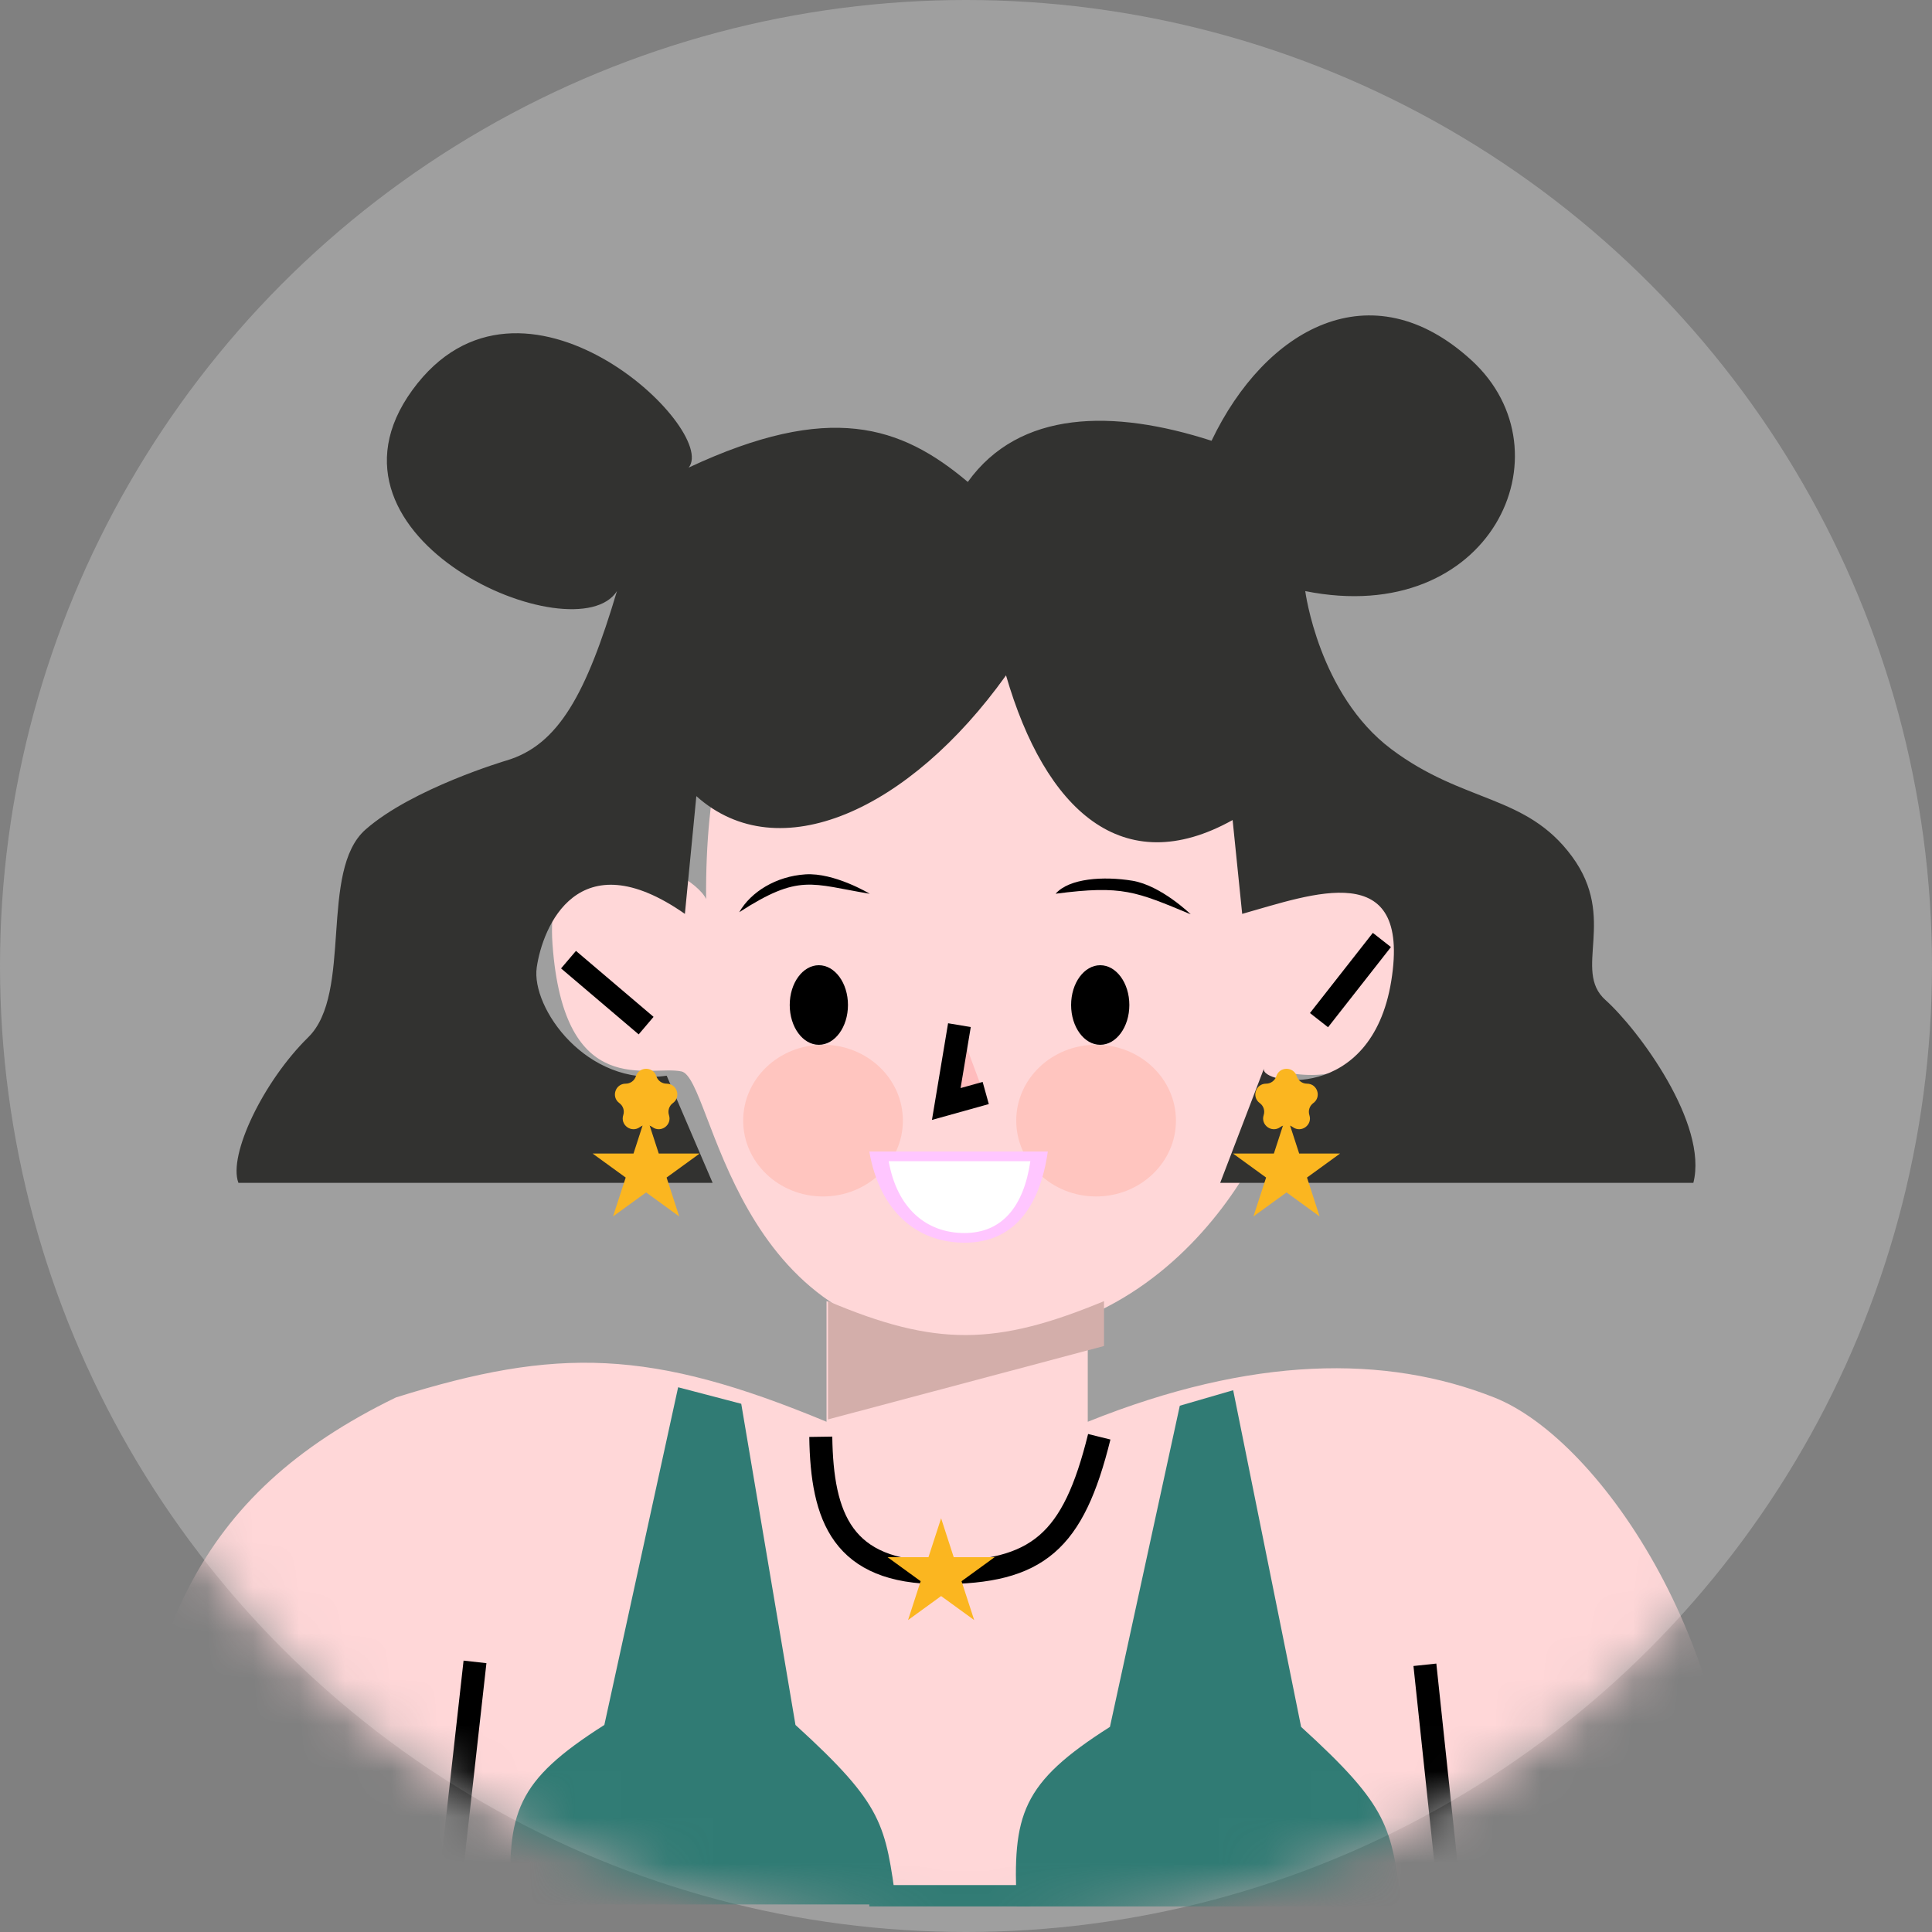 <svg width="42" height="42" viewBox="0 0 42 42" fill="none" xmlns="http://www.w3.org/2000/svg">
<rect x="0" y="0" width="42" height="42" fill="#808080" stroke="none"/>
<circle cx="21" cy="21" r="21" fill="#9F9F9F"/>
<mask id="mask0_21_358" style="mask-type:alpha" maskUnits="userSpaceOnUse" x="0" y="0" width="42" height="42">
<circle cx="21" cy="21" r="21" fill="#9F9F9F"/>
</mask>
<g mask="url(#mask0_21_358)">
<path d="M12.011 20.528C11.787 17.427 15.015 18.839 15.35 19.543C15.316 14.638 17.085 12 21.475 12C25.923 12 27.342 15.579 27.36 19.735C27.899 18.695 30.642 17.464 30.835 19.735C31.027 21.998 29.964 23.75 27.87 23.297C28.217 23.491 26.296 29.044 21.145 29.142C15.891 29.241 15.514 23.442 14.815 23.292C14.115 23.142 12.259 23.956 12.011 20.528Z" fill="#FFD7D8"/>
<path d="M17.968 30.908V28.286C20.039 29.044 21.242 29.252 23.647 28.286V30.908C27.22 29.473 30.125 29.449 32.481 30.379C34.837 31.31 37.971 36.025 37.698 41.143H2.571C3.037 35.605 4.212 32.515 8.608 30.379C12.112 29.279 14.154 29.322 17.968 30.908Z" fill="#FFD7D8"/>
<ellipse cx="17.892" cy="24.361" rx="1.736" ry="1.649" fill="#FFC5BF"/>
<ellipse cx="23.828" cy="24.361" rx="1.736" ry="1.649" fill="#FFC5BF"/>
<path d="M18 30.857V28.286C20.343 29.28 21.657 29.257 24 28.286V29.261L18 30.857Z" fill="#D3AEAA"/>
<ellipse cx="17.801" cy="21.848" rx="0.633" ry="0.865" fill="black"/>
<ellipse cx="23.918" cy="21.848" rx="0.633" ry="0.865" fill="black"/>
<path d="M21.429 23.884L20.835 22.286L20.571 24L21.429 23.884Z" fill="#FFBCBD"/>
<path d="M20.857 22.286L20.571 24L21.429 23.761" stroke="black" stroke-width="0.5"/>
<path d="M16.071 19.83C17.379 18.986 17.632 19.218 18.908 19.43C18.908 19.43 18.138 18.965 17.506 19.008C16.873 19.05 16.324 19.387 16.071 19.83Z" fill="black"/>
<path d="M22.948 19.429C24.403 19.239 24.691 19.381 25.885 19.876C25.885 19.876 25.242 19.249 24.616 19.146C23.99 19.044 23.243 19.092 22.948 19.429Z" fill="black"/>
<path d="M12.359 20.862L14.046 22.296" stroke="black" stroke-width="0.5"/>
<path d="M30.041 20.434L28.674 22.177" stroke="black" stroke-width="0.5"/>
<path d="M22.779 25.033H18.898C19.122 26.328 19.925 27.015 20.972 27.015C22.018 27.015 22.6 26.266 22.779 25.033Z" fill="#FFC6FF"/>
<path d="M22.399 25.244H19.32C19.498 26.263 20.135 26.805 20.965 26.805C21.796 26.805 22.257 26.214 22.399 25.244Z" fill="white"/>
<path d="M31.532 41.421L30.976 36.191" stroke="black" stroke-width="0.5"/>
<path d="M9.73 41.459L10.326 36.128" stroke="black" stroke-width="0.5"/>
<path d="M14.493 23.385L15.492 25.714H5.183C4.955 25.111 5.724 23.508 6.7 22.55C7.677 21.593 6.929 18.928 7.947 18.033C8.965 17.138 11.002 16.535 11.002 16.535C12.145 16.201 12.75 15.07 13.412 12.85C12.529 14.243 6.596 11.735 8.965 8.479C11.335 5.223 15.636 9.343 14.971 10.165C18.032 8.732 19.584 9.249 21.039 10.477C22.161 8.916 24.189 8.888 26.338 9.582C27.502 7.147 29.808 5.835 31.99 7.833C34.172 9.832 32.403 13.657 28.375 12.85C28.375 12.85 28.666 15.098 30.245 16.285C31.824 17.471 33.175 17.263 34.172 18.616C35.17 19.969 34.177 21.091 34.9 21.738C35.622 22.386 37.139 24.436 36.812 25.714H26.526L27.477 23.23C27.479 23.226 27.48 23.222 27.482 23.218L27.477 23.23C27.381 23.564 29.813 24 30.245 21.324C30.682 18.616 28.523 19.44 27.004 19.867L26.796 17.827C24.407 19.159 22.722 17.617 21.87 14.682C19.771 17.617 16.925 18.91 15.138 17.307L14.889 19.867C12.562 18.241 11.793 20.158 11.668 21.033C11.543 21.907 12.749 23.635 14.493 23.385Z" fill="#323230"/>
<path d="M13.824 23.396C13.894 23.181 14.199 23.181 14.268 23.396C14.3 23.493 14.389 23.558 14.491 23.558C14.717 23.558 14.811 23.847 14.628 23.98C14.546 24.04 14.512 24.145 14.543 24.242C14.613 24.457 14.367 24.636 14.184 24.503C14.102 24.443 13.991 24.443 13.909 24.503C13.726 24.636 13.479 24.457 13.549 24.242C13.581 24.145 13.546 24.04 13.464 23.98C13.281 23.847 13.376 23.558 13.602 23.558C13.703 23.558 13.793 23.493 13.824 23.396Z" fill="#FBB620"/>
<path d="M27.746 23.396C27.816 23.181 28.12 23.181 28.19 23.396C28.222 23.493 28.311 23.558 28.413 23.558C28.639 23.558 28.733 23.847 28.55 23.98C28.468 24.04 28.434 24.145 28.465 24.242C28.535 24.457 28.288 24.636 28.105 24.503C28.023 24.443 27.913 24.443 27.831 24.503C27.648 24.636 27.401 24.457 27.471 24.242C27.503 24.145 27.468 24.04 27.386 23.98C27.203 23.847 27.297 23.558 27.524 23.558C27.625 23.558 27.715 23.493 27.746 23.396Z" fill="#FBB620"/>
<path d="M14.046 24.231L14.321 25.077H15.21L14.491 25.599L14.765 26.444L14.046 25.922L13.327 26.444L13.602 25.599L12.883 25.077H13.772L14.046 24.231Z" fill="#FBB620"/>
<path d="M27.968 24.231L28.243 25.077H29.132L28.413 25.599L28.687 26.444L27.968 25.922L27.249 26.444L27.524 25.599L26.805 25.077H27.693L27.968 24.231Z" fill="#FBB620"/>
<path d="M24.129 37.541L25.648 30.559L26.808 30.222L28.285 37.541C30.219 39.302 30.234 39.711 30.478 41.444H22.104C22.009 39.446 22.202 38.765 24.129 37.541Z" fill="#307B74"/>
<path d="M13.138 37.499L14.742 30.158L16.114 30.517L17.293 37.499C19.228 39.26 19.242 39.669 19.487 41.401H11.113C11.017 39.404 11.211 38.723 13.138 37.499Z" fill="#307B74"/>
<rect x="18.898" y="40.98" width="3.502" height="0.464" fill="#307B74"/>
<path d="M17.843 31.234C17.869 32.984 18.307 34.188 20.438 34.188C22.568 34.188 23.332 33.518 23.897 31.234" stroke="black" stroke-width="0.5"/>
<path d="M20.459 33.006L20.733 33.852H21.622L20.903 34.374L21.178 35.219L20.459 34.697L19.74 35.219L20.014 34.374L19.295 33.852H20.184L20.459 33.006Z" fill="#FBB620"/>
</g>
</svg>
